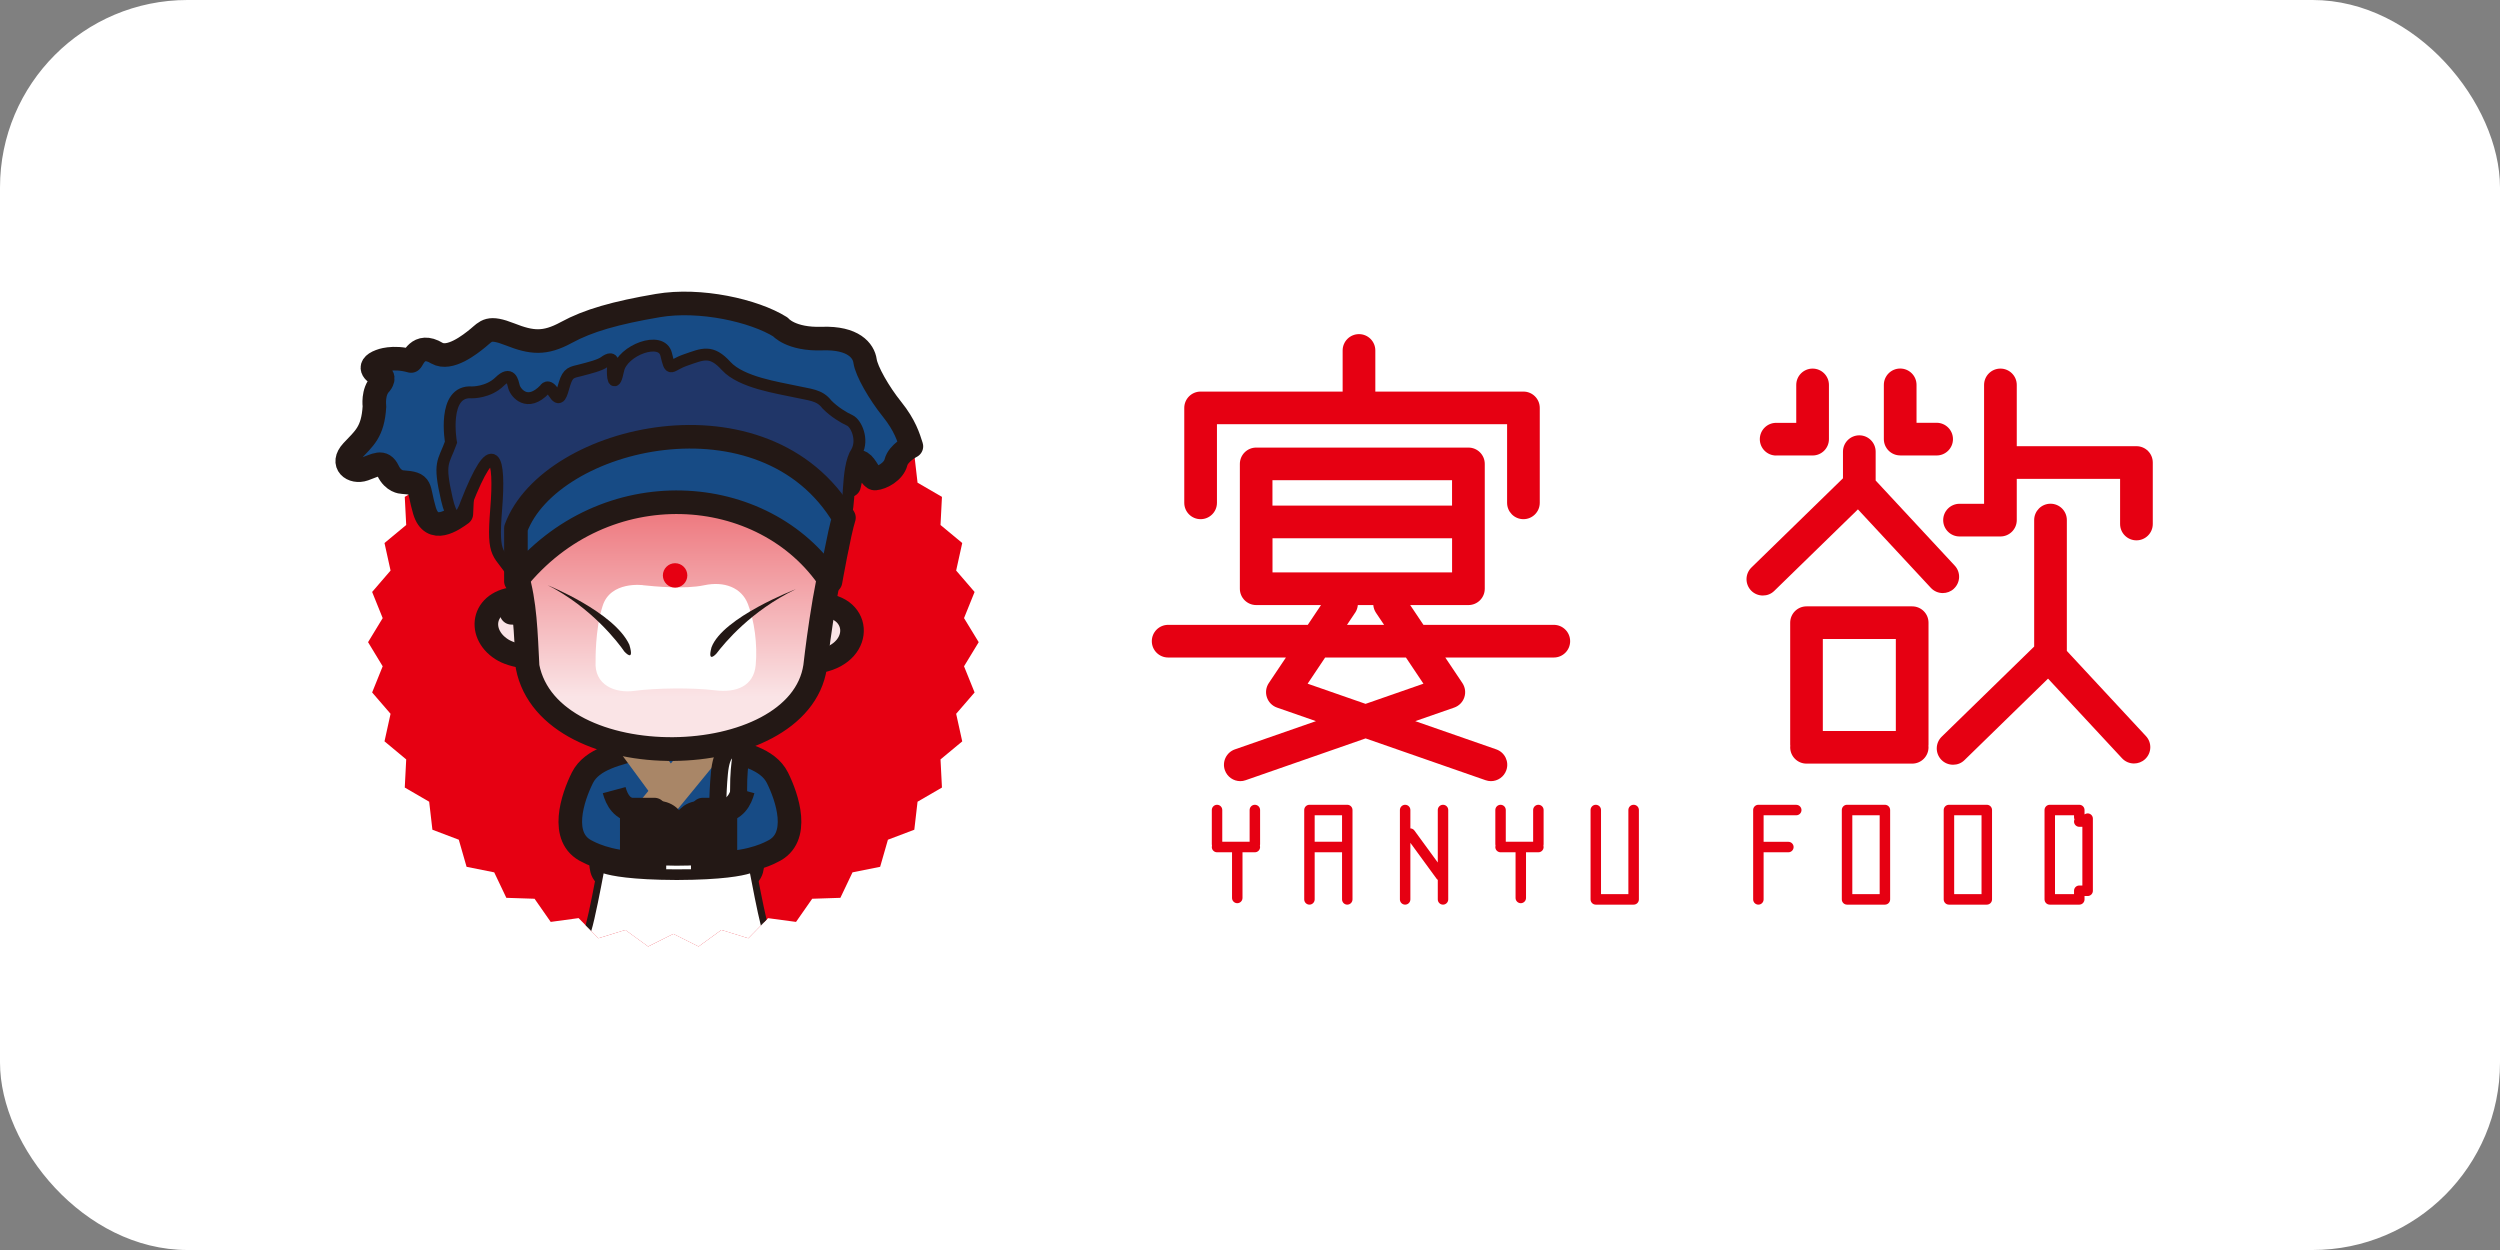 <svg width="160" height="80" viewBox="0 0 160 80" fill="none" xmlns="http://www.w3.org/2000/svg">
<rect x="0" y="0" width="160" height="80" fill="#808080" stroke="none"/>
<rect width="160" height="80" rx="12" fill="white"/>
<path d="M62.637 41.099L61.698 42.643L62.374 44.317L61.194 45.683L61.583 47.449L60.193 48.602L60.285 50.403L58.723 51.31L58.516 53.102L56.827 53.742L56.329 55.476L54.56 55.831L53.784 57.461L51.98 57.52L50.946 59.002L49.156 58.762L47.894 60.048L46.169 59.514L44.708 60.575L43.094 59.766L41.482 60.575L40.021 59.514L38.297 60.048L37.031 58.759L35.245 59.002L34.211 57.52L32.406 57.461L31.63 55.831L29.861 55.476L29.363 53.742L27.674 53.102L27.467 51.31L25.905 50.403L25.997 48.602L24.608 47.446L24.996 45.683L23.817 44.317L24.492 42.643L23.556 41.099L24.492 39.559L23.817 37.885L24.996 36.516L24.608 34.753L25.997 33.6L25.905 31.799L27.467 30.889L27.674 29.097L29.363 28.457L29.861 26.723L31.63 26.371L32.406 24.741L34.211 24.682L35.245 23.2L37.031 23.44L38.297 22.151L40.021 22.688L41.482 21.627L43.094 22.436L44.708 21.627L46.169 22.688L47.894 22.151L49.159 23.44L50.948 23.2L51.983 24.682L53.784 24.741L54.56 26.371L56.329 26.723L56.83 28.459L58.516 29.099L58.723 30.892L60.285 31.799L60.193 33.6L61.583 34.753L61.194 36.516L62.374 37.885L61.698 39.559L62.637 41.099Z" fill="#E60012"/>
<path d="M47.422 54.439C46.759 54.552 45.92 54.605 45.067 54.629C45.061 54.623 45.055 54.617 45.055 54.617C44.616 54.623 44 54.638 43.316 54.644C42.628 54.638 42.015 54.623 41.574 54.617C41.574 54.617 41.571 54.62 41.562 54.629C40.708 54.605 39.87 54.552 39.206 54.439C38.35 54.342 38.474 54.546 38.474 54.922C38.474 55.299 38.379 56.048 39.135 56.176C40.107 56.353 41.828 56.398 43.313 56.392C44.797 56.398 46.522 56.356 47.49 56.176C48.246 56.048 48.151 55.299 48.151 54.922C48.151 54.546 48.276 54.342 47.419 54.439H47.422Z" fill="white" stroke="#231815" stroke-width="1.51" stroke-linejoin="round"/>
<path d="M49.755 49.775C49.138 48.539 47.443 48.234 46.143 47.861L46.116 47.876C46.101 47.855 46.089 47.834 46.077 47.813L40.886 47.861C39.589 48.234 37.894 48.542 37.275 49.775C36.658 51.011 35.746 53.639 37.597 54.498C37.597 54.498 38.913 55.251 40.886 55.221V54.56C41.831 54.611 42.732 54.625 43.514 54.619C44.297 54.625 45.197 54.614 46.143 54.56V55.221C48.116 55.248 49.431 54.498 49.431 54.498C51.283 53.639 50.371 51.011 49.755 49.775Z" fill="#174B85" stroke="#231815" stroke-width="1.51" stroke-linejoin="round"/>
<path d="M41.012 47.2L40.148 47.836L42.646 51.229L43.51 50.594L41.012 47.2Z" fill="#231815" stroke="#A98667" stroke-width="1.12" stroke-linejoin="round"/>
<path d="M45.364 46.785L41.114 51.967L41.943 52.647L46.193 47.465L45.364 46.785Z" fill="#231815" stroke="#A98667" stroke-width="1.12" stroke-linejoin="round"/>
<path d="M43.171 53.056C43.171 53.63 42.706 54.096 42.131 54.096C41.556 54.096 41.091 53.63 41.091 53.056C41.091 52.481 41.556 52.016 42.131 52.016C42.706 52.016 43.171 52.481 43.171 53.056Z" fill="#FAE4E6" stroke="#231815" stroke-width="1.51" stroke-linejoin="round"/>
<path d="M45.817 53.056C45.817 53.63 45.351 54.096 44.777 54.096C44.202 54.096 43.737 53.63 43.737 53.056C43.737 52.481 44.202 52.016 44.777 52.016C45.351 52.016 45.817 52.481 45.817 53.056Z" fill="#FAE4E6" stroke="#231815" stroke-width="1.51" stroke-linejoin="round"/>
<path d="M41.882 51.813H40.433V56.027H41.882V51.813Z" fill="white" stroke="#231815" stroke-width="1.51" stroke-linejoin="round"/>
<path d="M39.307 50.569C39.473 51.186 39.822 51.858 40.708 51.885" stroke="#231815" stroke-width="1.51" stroke-linejoin="round"/>
<path d="M47.526 47.894C46.581 47.796 46.175 48.107 46.042 49.493C45.977 50.163 45.938 50.978 45.932 51.728C45.926 52.531 46.851 51.683 47.295 51.298C47.177 49.162 47.523 47.891 47.523 47.891L47.526 47.894Z" fill="white" stroke="#231815" stroke-width="1.09" stroke-linejoin="round"/>
<path d="M46.427 51.813H44.978V56.027H46.427V51.813Z" fill="white" stroke="#231815" stroke-width="1.51" stroke-linejoin="round"/>
<path d="M47.553 50.569C47.387 51.186 47.037 51.858 46.151 51.885" stroke="#231815" stroke-width="1.51" stroke-linejoin="round"/>
<path d="M48.172 55.592C48.172 55.592 47.355 56.081 43.316 56.099C39.277 56.081 38.46 55.592 38.46 55.592C38.46 55.592 37.941 58.416 37.66 59.402L38.294 60.051L40.018 59.518L41.479 60.578L43.094 59.77L44.709 60.578L46.169 59.518L47.894 60.051L48.877 59.05C48.59 57.87 48.172 55.595 48.172 55.595V55.592Z" fill="white"/>
<path d="M48.392 55.55C48.38 55.479 48.329 55.42 48.267 55.39C48.202 55.358 48.125 55.363 48.063 55.396C48.054 55.402 47.174 55.855 43.319 55.873C39.464 55.855 38.581 55.402 38.578 55.399C38.516 55.361 38.439 55.358 38.371 55.387C38.303 55.417 38.255 55.479 38.243 55.55C38.092 56.368 37.713 58.347 37.482 59.215L37.84 59.583C38.072 58.845 38.483 56.694 38.632 55.897C39.132 56.054 40.392 56.309 43.316 56.32C46.24 56.309 47.5 56.054 48 55.897C48.131 56.59 48.46 58.312 48.694 59.233L49.061 58.857C48.833 57.885 48.522 56.267 48.389 55.55H48.392Z" fill="#231815"/>
<path d="M33.348 38.297C30.886 38.282 30.468 40.501 32.107 41.55C32.448 41.77 32.957 41.944 33.683 42.042C34.249 42.119 34.43 41.938 34.43 41.938L35.449 39.248L33.351 38.297H33.348Z" fill="#FAE4E6" stroke="#231815" stroke-width="1.51" stroke-linejoin="round"/>
<path d="M33.843 39.432C33.378 39.254 32.931 39.219 32.735 39.219L33.843 39.432Z" fill="#FAE4E6"/>
<path d="M33.843 39.432C33.378 39.254 32.931 39.219 32.735 39.219" stroke="#231815" stroke-width="1.51" stroke-linecap="round" stroke-linejoin="round"/>
<path d="M52.735 38.73C55.307 38.975 55.164 42.143 51.982 42.374C48.8 42.605 51.286 41.032 51.286 41.032L52.738 38.727L52.735 38.73Z" fill="#FAE4E6" stroke="#231815" stroke-width="1.51" stroke-linejoin="round"/>
<path d="M33.304 36.973C33.304 36.973 33.84 41.515 33.733 42.552C35.488 49.062 48.578 50.028 52.012 43.589C52.765 39.261 52.871 37.293 53.585 35.112L53.227 32.072C53.227 32.072 45.822 30.069 45.322 30.14C44.821 30.212 37.63 30.57 37.63 30.57C37.63 30.57 33.337 33.752 33.301 33.898C33.265 34.04 33.301 36.973 33.301 36.973H33.304Z" fill="url(#paint0_linear_2890_194090)"/>
<path d="M33.07 36.807C33.606 38.552 33.651 40.493 33.763 42.662C35.162 49.847 51.126 49.551 52.169 42.662C52.169 42.662 52.753 37.367 53.562 34.929" stroke="#231815" stroke-width="1.52" stroke-linecap="round" stroke-linejoin="round"/>
<path d="M41.156 37.455C41.852 37.526 43.802 37.725 45.073 37.455C46.344 37.186 47.452 37.597 47.864 38.652C48.276 39.707 48.489 41.245 48.365 42.569C48.24 43.894 47.15 44.359 45.736 44.178C44.323 44.001 41.891 44.036 40.623 44.214C39.351 44.392 38.012 43.837 38.119 42.318C38.119 42.318 38.08 40.285 38.563 38.797C39.058 37.162 41.162 37.452 41.162 37.452L41.156 37.455Z" fill="white"/>
<path d="M45.858 41.821C46.377 41.142 48.048 39.104 50.931 37.708C50.931 37.708 46.249 39.507 45.535 41.432C45.248 42.517 45.858 41.821 45.858 41.821Z" fill="#231815"/>
<path d="M39.956 41.695C39.58 41.141 37.846 38.868 35.055 37.455C35.055 37.455 39.313 39.171 40.279 41.265C40.637 42.462 39.956 41.695 39.956 41.695Z" fill="#231815"/>
<path d="M43.989 36.827C43.989 37.26 43.639 37.609 43.206 37.609C42.774 37.609 42.424 37.26 42.424 36.827C42.424 36.395 42.774 36.045 43.206 36.045C43.639 36.045 43.989 36.395 43.989 36.827Z" fill="#E60012"/>
<path d="M29.526 32.884C28.993 33.269 27.636 34.232 27.171 32.691C26.709 31.148 27.1 30.946 25.725 30.851C25.725 30.851 25.168 30.834 24.833 30.125C24.498 29.42 24.054 29.773 23.31 30.03C22.566 30.291 21.769 29.696 22.531 28.878C23.292 28.06 23.87 27.672 23.965 26.001C23.965 26.001 23.834 25.073 24.356 24.552C24.356 24.552 24.765 24.051 24.19 23.956C24.19 23.956 23.298 23.491 24.338 23.103C24.338 23.103 25.138 22.768 26.309 23.103C26.4 23.085 26.738 21.859 27.962 22.602C28.78 23.068 30.063 22.066 30.602 21.622C31.141 21.177 31.271 20.86 32.646 21.402C34.021 21.942 34.857 22.037 36.249 21.278C37.642 20.517 39.39 20.019 42.104 19.556C44.818 19.094 48.27 19.879 49.941 20.922C49.941 20.922 50.608 21.74 52.617 21.669C54.623 21.598 55.271 22.451 55.363 23.103C55.455 23.752 56.252 25.148 57.088 26.188C57.923 27.228 58.145 27.992 58.329 28.567C58.329 28.567 57.494 28.994 57.343 29.586C57.194 30.182 56.451 30.587 56.003 30.626C55.559 30.662 54.943 27.951 54.344 31.067C52.492 29.005 42.243 26.057 42.243 26.057L30.187 27.121L29.683 29.553L29.526 32.884Z" fill="#174B85" stroke="#231815" stroke-width="1.51" stroke-linejoin="round"/>
<path d="M33.017 37.005C31.903 35.177 31.494 35.85 31.757 32.564C32.021 29.278 31.615 27.678 29.826 32.247C29.826 32.247 29.153 34.362 28.599 31.947C28.045 29.533 28.38 29.642 28.863 28.306C28.863 28.306 28.273 24.961 30.205 25.112C30.205 25.112 31.245 25.133 31.971 24.427C32.697 23.722 32.806 24.41 32.898 24.762C32.99 25.115 33.734 26.102 34.868 24.913C34.868 24.913 35.055 24.522 35.443 25.136C35.831 25.749 35.908 25.305 36.131 24.561C36.356 23.817 36.596 23.838 37.171 23.69C37.745 23.541 38.397 23.376 38.676 23.171C38.954 22.967 39.289 22.801 39.233 23.47C39.177 24.14 39.307 24.937 39.568 23.675C39.828 22.413 42.338 21.468 42.634 22.676C42.931 23.885 42.818 23.402 43.897 23.032C44.975 22.662 45.514 22.365 46.477 23.426C47.443 24.487 49.858 24.825 50.842 25.047C51.825 25.272 52.439 25.254 52.922 25.885C53.372 26.347 53.98 26.724 54.388 26.907C54.797 27.094 55.26 28.134 54.833 28.913C54.125 29.971 54.474 32.629 54.012 33.13C53.547 33.63 50.78 32.94 50.78 32.94L46.433 32.267L43.517 31.447L39.114 32.036C39.114 32.036 36.143 32.777 36.03 32.813C35.917 32.851 33.873 34.407 33.873 34.407L33.017 37.005Z" fill="#203668" stroke="#231815" stroke-width="0.76" stroke-miterlimit="10"/>
<path d="M33.017 37.192C38.673 30.102 48.925 30.819 53.153 37.216C53.153 37.216 53.713 34.057 54.012 33.13C48.969 24.617 35.218 27.871 33.019 33.812V37.192H33.017Z" fill="#174B85" stroke="#231815" stroke-width="1.51" stroke-linejoin="round"/>
<path d="M114.96 51.506H112.536C112.35 51.506 112.202 51.657 112.202 51.841V57.562C112.202 57.749 112.353 57.897 112.536 57.897C112.72 57.897 112.871 57.746 112.871 57.562V54.546H114.456C114.643 54.546 114.791 54.395 114.791 54.211C114.791 54.027 114.64 53.876 114.456 53.876H112.871V52.178H114.96C115.147 52.178 115.295 52.027 115.295 51.844C115.295 51.66 115.144 51.509 114.96 51.509V51.506Z" fill="#E60012"/>
<path d="M80.311 51.506C80.124 51.506 79.976 51.657 79.976 51.841V53.873H78.225V51.841C78.225 51.654 78.074 51.506 77.891 51.506C77.707 51.506 77.556 51.657 77.556 51.841V54.033C77.556 54.063 77.562 54.093 77.567 54.122C77.559 54.152 77.556 54.178 77.556 54.211C77.556 54.398 77.707 54.546 77.891 54.546H78.85V57.47C78.85 57.657 79.002 57.805 79.185 57.805C79.369 57.805 79.52 57.654 79.52 57.47V54.546H80.311C80.498 54.546 80.646 54.395 80.646 54.211C80.646 54.181 80.64 54.152 80.634 54.122C80.643 54.093 80.646 54.066 80.646 54.033V51.841C80.646 51.654 80.495 51.506 80.311 51.506Z" fill="#E60012"/>
<path d="M98.456 51.506C98.27 51.506 98.121 51.657 98.121 51.841V53.873H96.37V51.841C96.37 51.654 96.219 51.506 96.035 51.506C95.852 51.506 95.701 51.657 95.701 51.841V54.033C95.701 54.063 95.707 54.093 95.713 54.122C95.704 54.152 95.701 54.178 95.701 54.211C95.701 54.398 95.852 54.546 96.035 54.546H96.996V57.47C96.996 57.657 97.147 57.805 97.33 57.805C97.514 57.805 97.665 57.654 97.665 57.47V54.546H98.456C98.643 54.546 98.791 54.395 98.791 54.211C98.791 54.181 98.785 54.152 98.779 54.122C98.788 54.093 98.791 54.066 98.791 54.033V51.841C98.791 51.654 98.64 51.506 98.456 51.506Z" fill="#E60012"/>
<path d="M86.228 51.506H83.805C83.618 51.506 83.47 51.657 83.47 51.841V57.562C83.47 57.749 83.621 57.897 83.805 57.897C83.988 57.897 84.139 57.746 84.139 57.562V54.546H85.891V57.562C85.891 57.749 86.042 57.897 86.225 57.897C86.409 57.897 86.56 57.746 86.56 57.562V51.841C86.56 51.654 86.409 51.506 86.225 51.506H86.228ZM84.139 53.873V52.175H85.891V53.873H84.139Z" fill="#E60012"/>
<path d="M92.353 51.506C92.166 51.506 92.018 51.657 92.018 51.841V55.201L90.522 53.153C90.459 53.067 90.365 53.023 90.264 53.017V51.841C90.264 51.654 90.113 51.506 89.929 51.506C89.745 51.506 89.594 51.657 89.594 51.841V57.562C89.594 57.749 89.745 57.897 89.929 57.897C90.113 57.897 90.264 57.746 90.264 57.562V53.941L91.95 56.25C91.97 56.276 91.991 56.3 92.018 56.318V57.562C92.018 57.749 92.169 57.897 92.353 57.897C92.536 57.897 92.687 57.746 92.687 57.562V51.841C92.687 51.654 92.536 51.506 92.353 51.506Z" fill="#E60012"/>
<path d="M104.551 51.506C104.364 51.506 104.216 51.657 104.216 51.841V57.224H102.465V51.841C102.465 51.654 102.314 51.506 102.13 51.506C101.947 51.506 101.796 51.657 101.796 51.841V57.562C101.796 57.749 101.947 57.897 102.13 57.897H104.554C104.741 57.897 104.889 57.746 104.889 57.562V51.841C104.889 51.654 104.738 51.506 104.554 51.506H104.551Z" fill="#E60012"/>
<path d="M120.634 51.506H118.21C118.024 51.506 117.876 51.657 117.876 51.841V57.562C117.876 57.749 118.027 57.897 118.21 57.897H120.634C120.821 57.897 120.969 57.746 120.969 57.562V51.841C120.969 51.654 120.818 51.506 120.634 51.506ZM120.299 52.175V57.224H118.548V52.175H120.299Z" fill="#E60012"/>
<path d="M127.156 51.506H124.732C124.545 51.506 124.397 51.657 124.397 51.841V57.562C124.397 57.749 124.548 57.897 124.732 57.897H127.156C127.342 57.897 127.49 57.746 127.49 57.562V51.841C127.49 51.654 127.339 51.506 127.156 51.506ZM126.818 52.175V57.224H125.067V52.175H126.818Z" fill="#E60012"/>
<path d="M133.609 52.057C133.535 52.057 133.467 52.081 133.41 52.122V51.841C133.41 51.654 133.259 51.506 133.076 51.506H131.185C130.999 51.506 130.85 51.657 130.85 51.841V57.562C130.85 57.749 131.002 57.897 131.185 57.897H133.076C133.262 57.897 133.41 57.746 133.41 57.562V57.346H133.609C133.796 57.346 133.944 57.195 133.944 57.011V52.392C133.944 52.205 133.793 52.057 133.609 52.057ZM133.073 56.673C132.886 56.673 132.738 56.824 132.738 57.008V57.224H131.52V52.175H132.738V52.303C132.738 52.353 132.75 52.401 132.767 52.442C132.747 52.484 132.738 52.531 132.738 52.581C132.738 52.768 132.889 52.916 133.073 52.916H133.271V56.673H133.073Z" fill="#E60012"/>
<path d="M99.443 39.99H91.1L90.252 38.724H93.98C94.557 38.724 95.025 38.256 95.025 37.679V29.691C95.025 29.113 94.557 28.645 93.98 28.645H80.397C79.82 28.645 79.351 29.113 79.351 29.691V37.679C79.351 38.256 79.82 38.724 80.397 38.724H84.545L83.698 39.99H74.762C74.184 39.99 73.716 40.458 73.716 41.036C73.716 41.613 74.184 42.081 74.762 42.081H82.299L81.203 43.717C81.022 43.987 80.978 44.325 81.082 44.63C81.185 44.938 81.422 45.178 81.728 45.285L84.222 46.153L79.034 47.96C78.489 48.15 78.202 48.745 78.391 49.29C78.543 49.723 78.945 49.993 79.378 49.993C79.491 49.993 79.609 49.975 79.722 49.933L87.399 47.258L95.076 49.933C95.188 49.972 95.307 49.993 95.419 49.993C95.852 49.993 96.255 49.723 96.406 49.29C96.596 48.745 96.308 48.15 95.763 47.96L90.575 46.153L93.07 45.285C93.375 45.178 93.615 44.935 93.716 44.63C93.82 44.322 93.772 43.987 93.594 43.717L92.498 42.081H99.443C100.021 42.081 100.489 41.613 100.489 41.036C100.489 40.458 100.021 39.99 99.443 39.99ZM81.44 36.633V34.449H92.933V36.633H81.44ZM92.931 32.357H81.437V30.733H92.931V32.357ZM86.729 39.216C86.83 39.065 86.886 38.893 86.901 38.724H87.891C87.905 38.896 87.962 39.065 88.062 39.216L88.581 39.99H86.208L86.726 39.216H86.729ZM91.102 43.756L87.396 45.047L83.689 43.756L84.809 42.081H89.98L91.1 43.756H91.102Z" fill="#E60012"/>
<path d="M76.839 33.227C77.416 33.227 77.885 32.759 77.885 32.181V27.15H96.454V32.181C96.454 32.759 96.922 33.227 97.499 33.227C98.077 33.227 98.545 32.759 98.545 32.181V26.107C98.545 25.529 98.077 25.061 97.499 25.061H88.021V22.43C88.021 21.852 87.553 21.384 86.975 21.384C86.397 21.384 85.929 21.852 85.929 22.43V25.061H76.839C76.261 25.061 75.793 25.529 75.793 26.107V32.181C75.793 32.759 76.261 33.227 76.839 33.227Z" fill="#E60012"/>
<path d="M125.049 37.675C125.473 37.281 125.496 36.62 125.102 36.199L120.042 30.753V28.907C120.042 28.329 119.573 27.861 118.996 27.861C118.418 27.861 117.95 28.329 117.95 28.907V30.611L112.092 36.321C111.68 36.724 111.671 37.384 112.074 37.799C112.279 38.009 112.551 38.113 112.824 38.113C113.096 38.113 113.351 38.015 113.553 37.817L118.907 32.599L123.573 37.621C123.778 37.843 124.059 37.956 124.338 37.956C124.593 37.956 124.848 37.864 125.049 37.678V37.675Z" fill="#E60012"/>
<path d="M132.278 41.66V33.284C132.278 32.706 131.81 32.238 131.232 32.238C130.655 32.238 130.187 32.706 130.187 33.284V41.379L124.267 47.151C123.855 47.554 123.846 48.215 124.249 48.629C124.453 48.84 124.726 48.943 124.998 48.943C125.271 48.943 125.526 48.846 125.727 48.647L131.075 43.432L135.81 48.529C136.015 48.751 136.296 48.863 136.575 48.863C136.829 48.863 137.084 48.772 137.286 48.585C137.709 48.191 137.733 47.53 137.339 47.109L132.278 41.66Z" fill="#E60012"/>
<path d="M113.674 29.151H116.006C116.584 29.151 117.052 28.683 117.052 28.105V24.636C117.052 24.058 116.584 23.59 116.006 23.59C115.428 23.59 114.96 24.058 114.96 24.636V27.062H113.674C113.096 27.062 112.628 27.531 112.628 28.108C112.628 28.686 113.096 29.154 113.674 29.154V29.151Z" fill="#E60012"/>
<path d="M121.612 29.15H123.944C124.521 29.15 124.99 28.682 124.99 28.104C124.99 27.527 124.521 27.058 123.944 27.058H122.658V24.632C122.658 24.054 122.19 23.586 121.612 23.586C121.034 23.586 120.566 24.054 120.566 24.632V28.102C120.566 28.679 121.034 29.147 121.612 29.147V29.15Z" fill="#E60012"/>
<path d="M137.778 29.602C137.778 29.024 137.31 28.556 136.732 28.556H129.073V24.636C129.073 24.058 128.604 23.59 128.027 23.59C127.449 23.59 126.981 24.058 126.981 24.636V32.242H125.41C124.833 32.242 124.364 32.71 124.364 33.288C124.364 33.865 124.833 34.334 125.41 34.334H128.027C128.604 34.334 129.073 33.865 129.073 33.288V30.648H135.686V33.536C135.686 34.114 136.154 34.582 136.732 34.582C137.31 34.582 137.778 34.114 137.778 33.536V29.602Z" fill="#E60012"/>
<path d="M122.379 38.807H115.618C115.04 38.807 114.572 39.275 114.572 39.853V47.648C114.572 47.678 114.572 47.707 114.578 47.737C114.578 47.767 114.572 47.796 114.572 47.826C114.572 48.404 115.04 48.872 115.618 48.872H122.379C122.957 48.872 123.425 48.404 123.425 47.826C123.425 47.796 123.425 47.767 123.419 47.737C123.419 47.707 123.425 47.678 123.425 47.648V39.853C123.425 39.275 122.957 38.807 122.379 38.807ZM116.661 40.898H121.333V46.783H116.661V40.898Z" fill="#E60012"/>
<defs>
<linearGradient id="paint0_linear_2890_194090" x1="43.437" y1="30.14" x2="43.437" y2="47.957" gradientUnits="userSpaceOnUse">
<stop stop-color="#EB6168"/>
<stop offset="0.81" stop-color="#FAE4E6"/>
</linearGradient>
</defs>
</svg>

